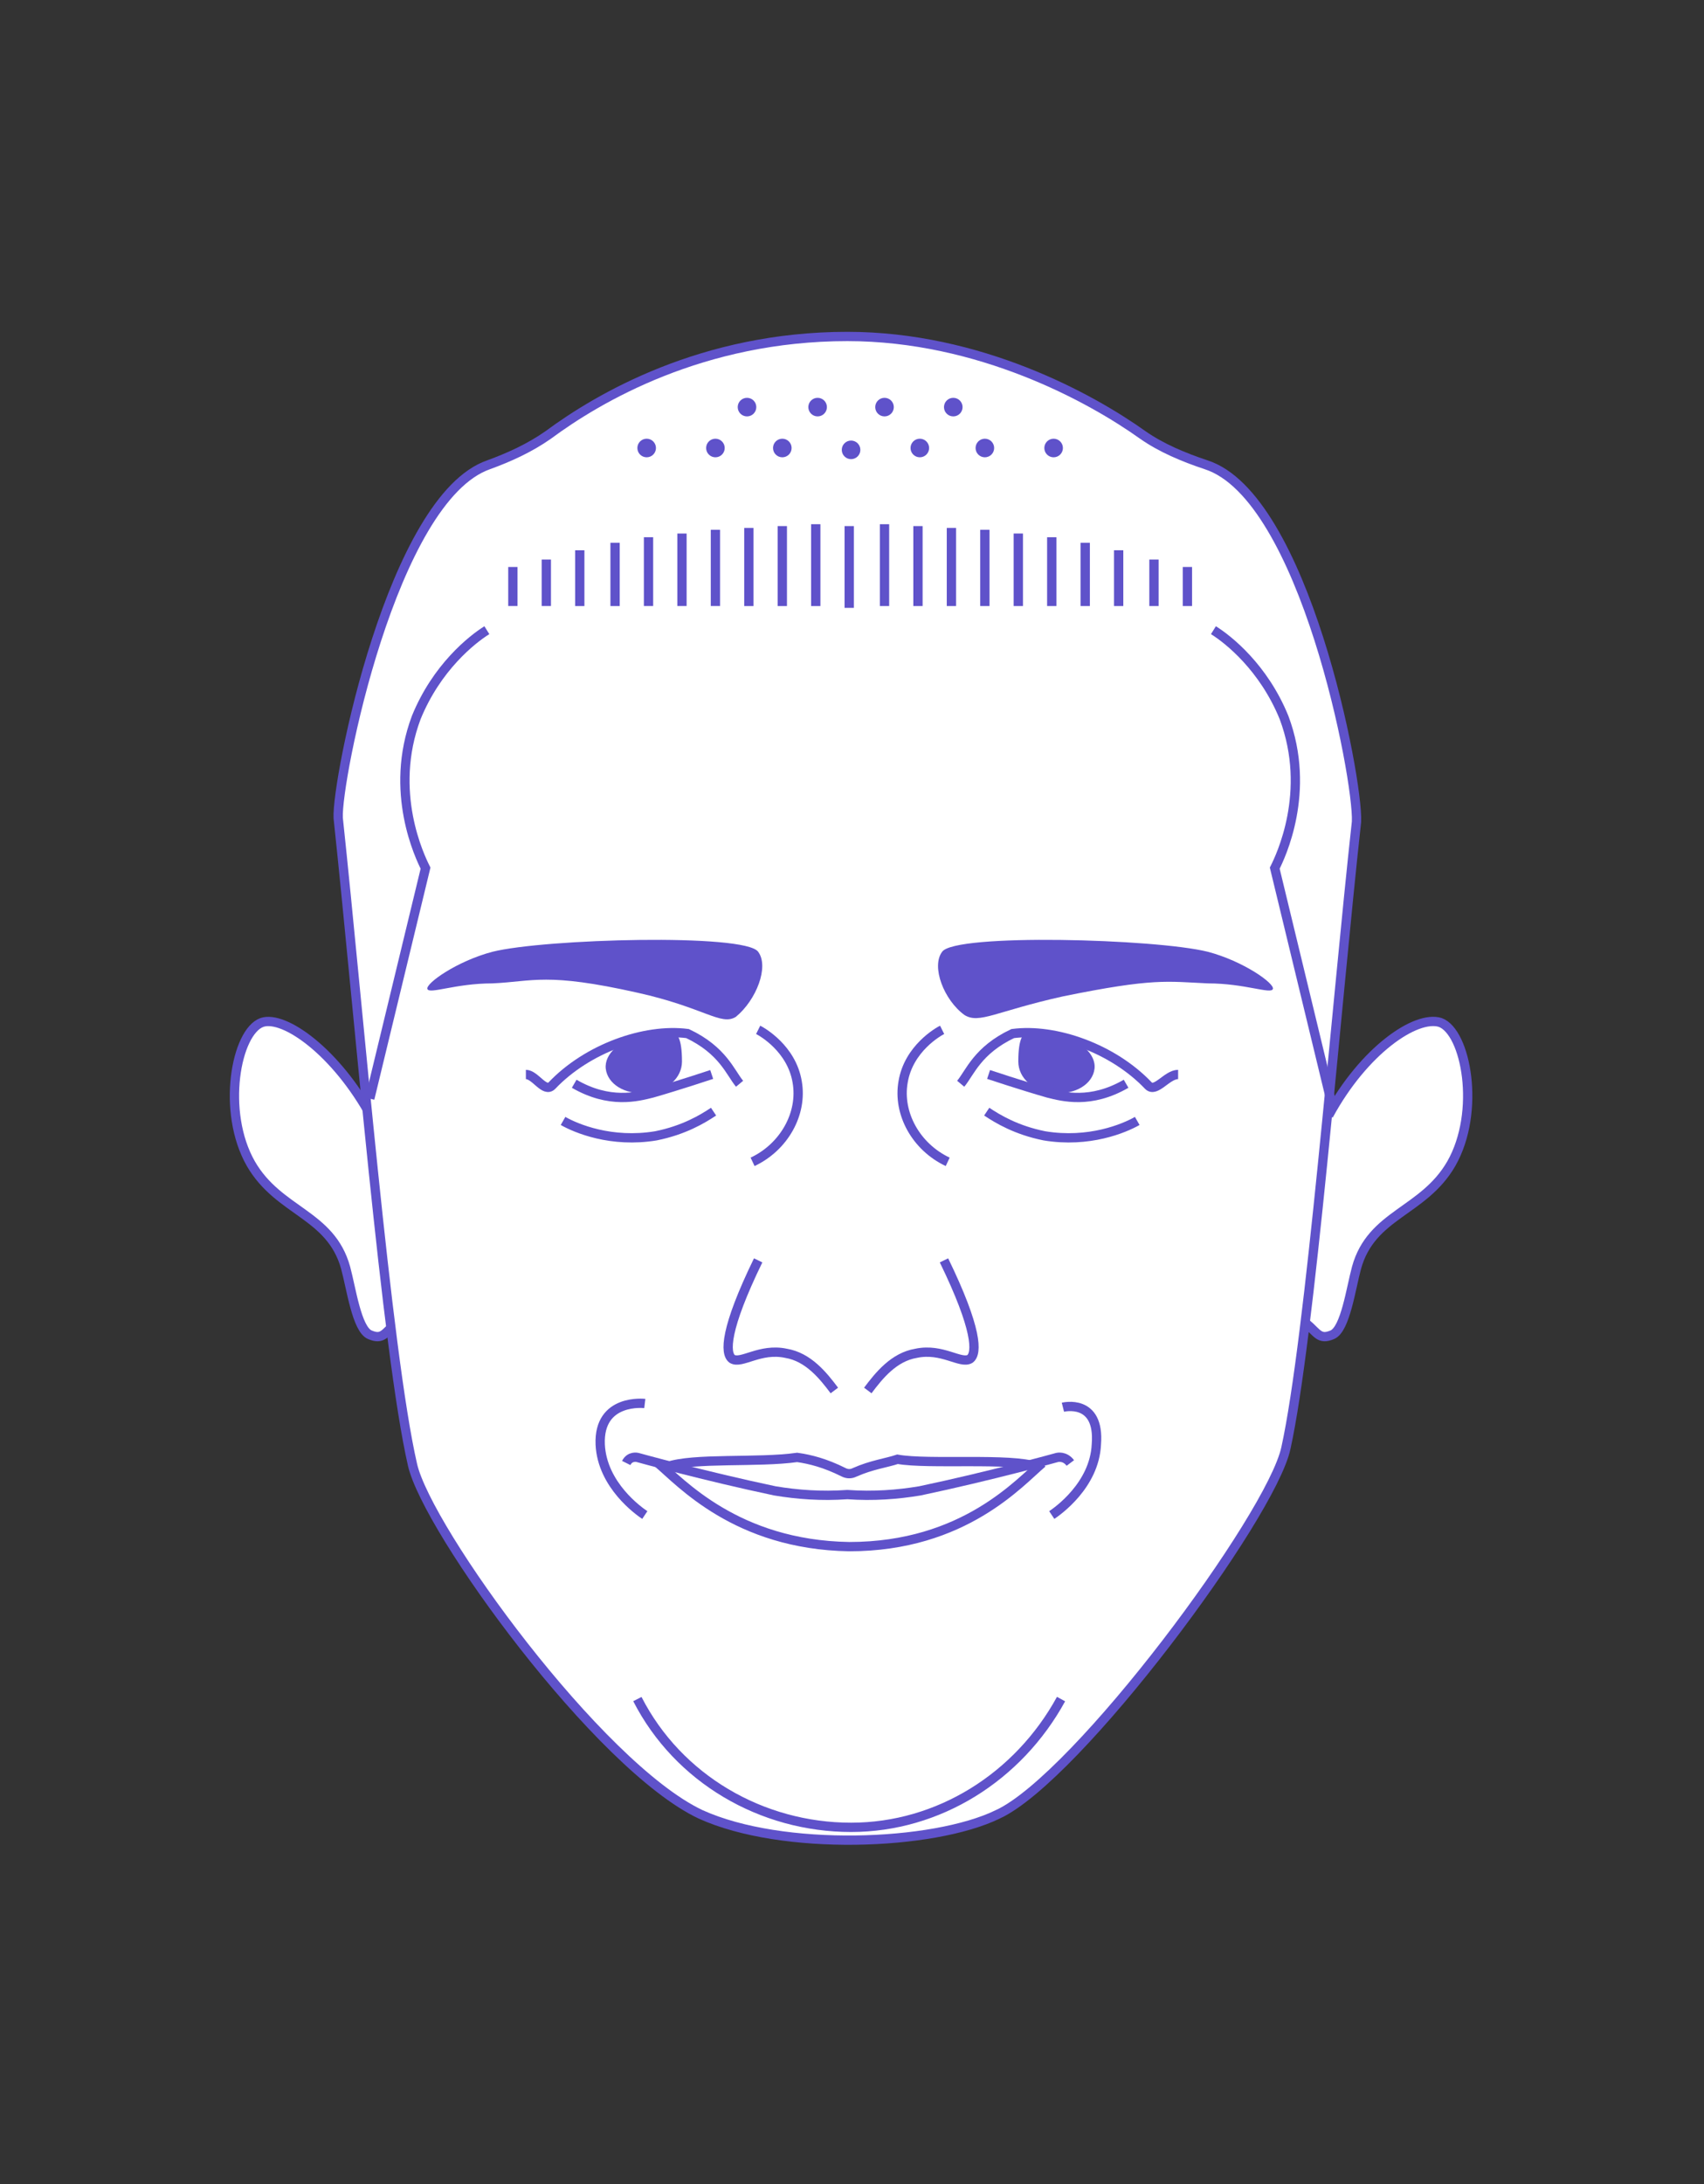 <svg xmlns="http://www.w3.org/2000/svg" viewBox="-251 358.4 91.7 117.5"><rect x="-251" y="358.4" width="91.7" height="117.5" fill="#333333" stroke="none"/><path fill="#FFF" stroke="#5F52CA" stroke-width=".5" stroke-miterlimit="10" d="M-179.5 418.4c1.9-3.5 4.7-5.4 6-5 1.4.5 2.2 4.8.6 7.6-1.5 2.6-4.3 2.7-5.1 5.6-.3 1.1-.6 3.3-1.3 3.6-.7.3-.8-.1-1.4-.6M-231 418.5c-1.9-3.5-4.7-5.5-5.9-5.1-1.4.5-2.2 4.8-.6 7.6 1.5 2.6 4.3 2.7 5.1 5.6.3 1.1.6 3.3 1.3 3.6.7.3.8-.1 1.4-.6"/><path fill="#FFF" stroke="#5F52CA" stroke-width=".5" stroke-miterlimit="10" d="M-197.3 456c4.3-2 14.7-16 15.5-19.7 1.3-5.9 2.7-23.7 3.8-33.7.1-2.3-2.8-17.5-8.1-19.2-1.2-.4-2.4-.9-3.4-1.6-2.8-2-8.8-5.3-15.9-5.3-7.8 0-13.4 3.3-16.1 5.3-1 .7-2.1 1.2-3.2 1.6-5.2 1.8-8.2 17-8.1 19 1.1 10.3 2.6 28.7 4 34.8.8 3.5 10 16.2 15.5 18.8 4.4 2 12.5 1.7 16 0z"/><path fill="none" stroke="#5F52CA" stroke-width=".5" stroke-miterlimit="10" d="M-205.3 386.7v4.4M-187.1 388.9v2.1M-188.9 388.5v2.5M-201.6 386.7v4.3M-203.4 386.6v4.4M-192.6 387.6v3.4M-194.4 387.3v3.7M-196.2 387.1v3.9M-198 386.9v4.1M-199.8 386.8v4.2M-190.8 388v3"/><path fill="#5F52CA" d="M-200.3 409.6c.7-1 11.5-.7 14.3 0 1.9.5 3.6 1.7 3.5 2-.1.3-1.5-.3-3.5-.3-2.2-.1-2.9-.3-7.8.7-3.6.8-4.5 1.5-5.3 1-1.1-.8-1.8-2.6-1.2-3.4z"/><path fill="none" stroke="#5F52CA" stroke-width=".5" stroke-miterlimit="10" d="M-199.3 416.7c.5-.6.9-1.8 2.8-2.7 2.3-.3 5.4.8 7.3 2.8.4.4 1-.6 1.6-.6"/><path fill="#5F52CA" d="M-192.1 415.9c-.1.8-1 1.4-2.2 1.3-1.1-.1-1.9-.8-1.9-1.7 0-2.5 1-1.4 2.2-1.3 1.1.1 2 .9 1.9 1.7z"/><path fill="none" stroke="#5F52CA" stroke-width=".5" stroke-miterlimit="10" d="M-197.8 416.2s1.8.6 3.2 1c.8.2 2.3.6 4.2-.5M-197.9 418.2c.6.4 1.6 1 3.1 1.3 2.4.4 4.3-.4 5-.8M-215.1 437.3c1.4-.5 4.9-.2 7-.5.7.1 1.5.3 2.5.8.2.1.4.1.6 0 .9-.4 1.7-.5 2.3-.7 1.7.3 6.1-.1 7.5.4"/><path fill="none" stroke="#5F52CA" stroke-width=".5" stroke-miterlimit="10" d="M-217.3 437.1c.2-.4.6-.3.6-.3s3.6 1 7.4 1.8c1.2.2 2.5.3 3.9.2 1.4.1 2.7 0 3.9-.2 3.8-.8 7.4-1.8 7.4-1.8s.4-.1.7.3"/><path fill="none" stroke="#5F52CA" stroke-width=".5" stroke-miterlimit="10" d="M-215.6 437.1c1.2 1 4.2 4.4 10.3 4.5 6.2 0 9.2-3.5 10.4-4.5M-193.8 434.1s2-.5 1.8 2c-.1 2.2-2.1 3.6-2.4 3.8M-216.3 433.9s-2.5-.3-2.4 2.2c.1 2.2 2.1 3.6 2.4 3.8"/><path fill="#5F52CA" d="M-210.2 409.6c-.7-1-11.5-.7-14.3 0-1.9.5-3.6 1.7-3.5 2 .1.3 1.5-.3 3.5-.3 2.2-.1 2.9-.6 7.8.5 3.6.8 4.5 1.8 5.3 1.3 1.1-.9 1.8-2.7 1.2-3.5z"/><path fill="none" stroke="#5F52CA" stroke-width=".5" stroke-miterlimit="10" d="M-211.2 416.7c-.5-.6-.9-1.8-2.8-2.7-2.3-.3-5.4.8-7.3 2.8-.4.4-.9-.6-1.4-.6"/><path fill="#5F52CA" d="M-218.4 415.9c.1.8 1 1.4 2.2 1.3 1.1-.1 1.9-.8 1.9-1.7 0-2.5-1-1.4-2.2-1.3-1.1.1-2 .9-1.9 1.7z"/><path fill="none" stroke="#5F52CA" stroke-width=".5" stroke-miterlimit="10" d="M-212.7 416.2s-1.8.6-3.2 1c-.8.2-2.3.6-4.2-.5M-212.6 418.2c-.6.4-1.6 1-3.1 1.3-2.4.4-4.3-.4-5-.8M-223.4 388.9v2.1M-221.6 388.5v2.5M-208.9 386.7v4.3M-207.1 386.6v4.4M-217.9 387.6v3.4M-216.1 387.3v3.7M-214.3 387.1v3.9M-212.5 386.9v4.1M-210.7 386.8v4.2M-219.8 388v3M-216.7 449.8c2.2 4.3 6.7 6.9 11.5 6.9 4.7 0 9-2.7 11.3-6.9M-204.3 433.2c.6-.8 1.4-1.8 2.6-2 1.4-.3 2.4.6 2.9.3.4-.3.4-1.6-1.4-5.3M-185.7 392.3c.8.5 2.7 2 3.8 4.7 1.5 4-.2 7.5-.5 8.1l3 12.4M-200.3 413.8c-.2.1-1.8 1-2.1 2.8-.3 1.7.7 3.5 2.4 4.3M-206.1 433.2c-.6-.8-1.4-1.8-2.6-2-1.4-.3-2.4.6-2.9.3-.4-.3-.4-1.6 1.4-5.3M-210.2 413.8c.2.1 1.8 1 2.1 2.8.3 1.7-.7 3.5-2.4 4.3"/><circle fill="#5F52CA" cx="-203.4" cy="380.3" r=".5"/><circle fill="#5F52CA" cx="-201.5" cy="382.5" r=".5"/><circle fill="#5F52CA" cx="-199.7" cy="380.3" r=".5"/><circle fill="#5F52CA" cx="-198" cy="382.5" r=".5"/><circle fill="#5F52CA" cx="-194.3" cy="382.5" r=".5"/><circle fill="#5F52CA" cx="-205.2" cy="382.6" r=".5"/><circle fill="#5F52CA" cx="-207" cy="380.3" r=".5"/><circle fill="#5F52CA" cx="-208.9" cy="382.5" r=".5"/><circle fill="#5F52CA" cx="-210.8" cy="380.3" r=".5"/><circle fill="#5F52CA" cx="-212.5" cy="382.5" r=".5"/><circle fill="#5F52CA" cx="-216.2" cy="382.5" r=".5"/><path fill="none" stroke="#5F52CA" stroke-width=".5" stroke-miterlimit="10" d="M-224.8 392.3c-.8.5-2.7 2-3.8 4.7-1.5 4 .2 7.5.5 8.1l-3 12.4"/></svg>